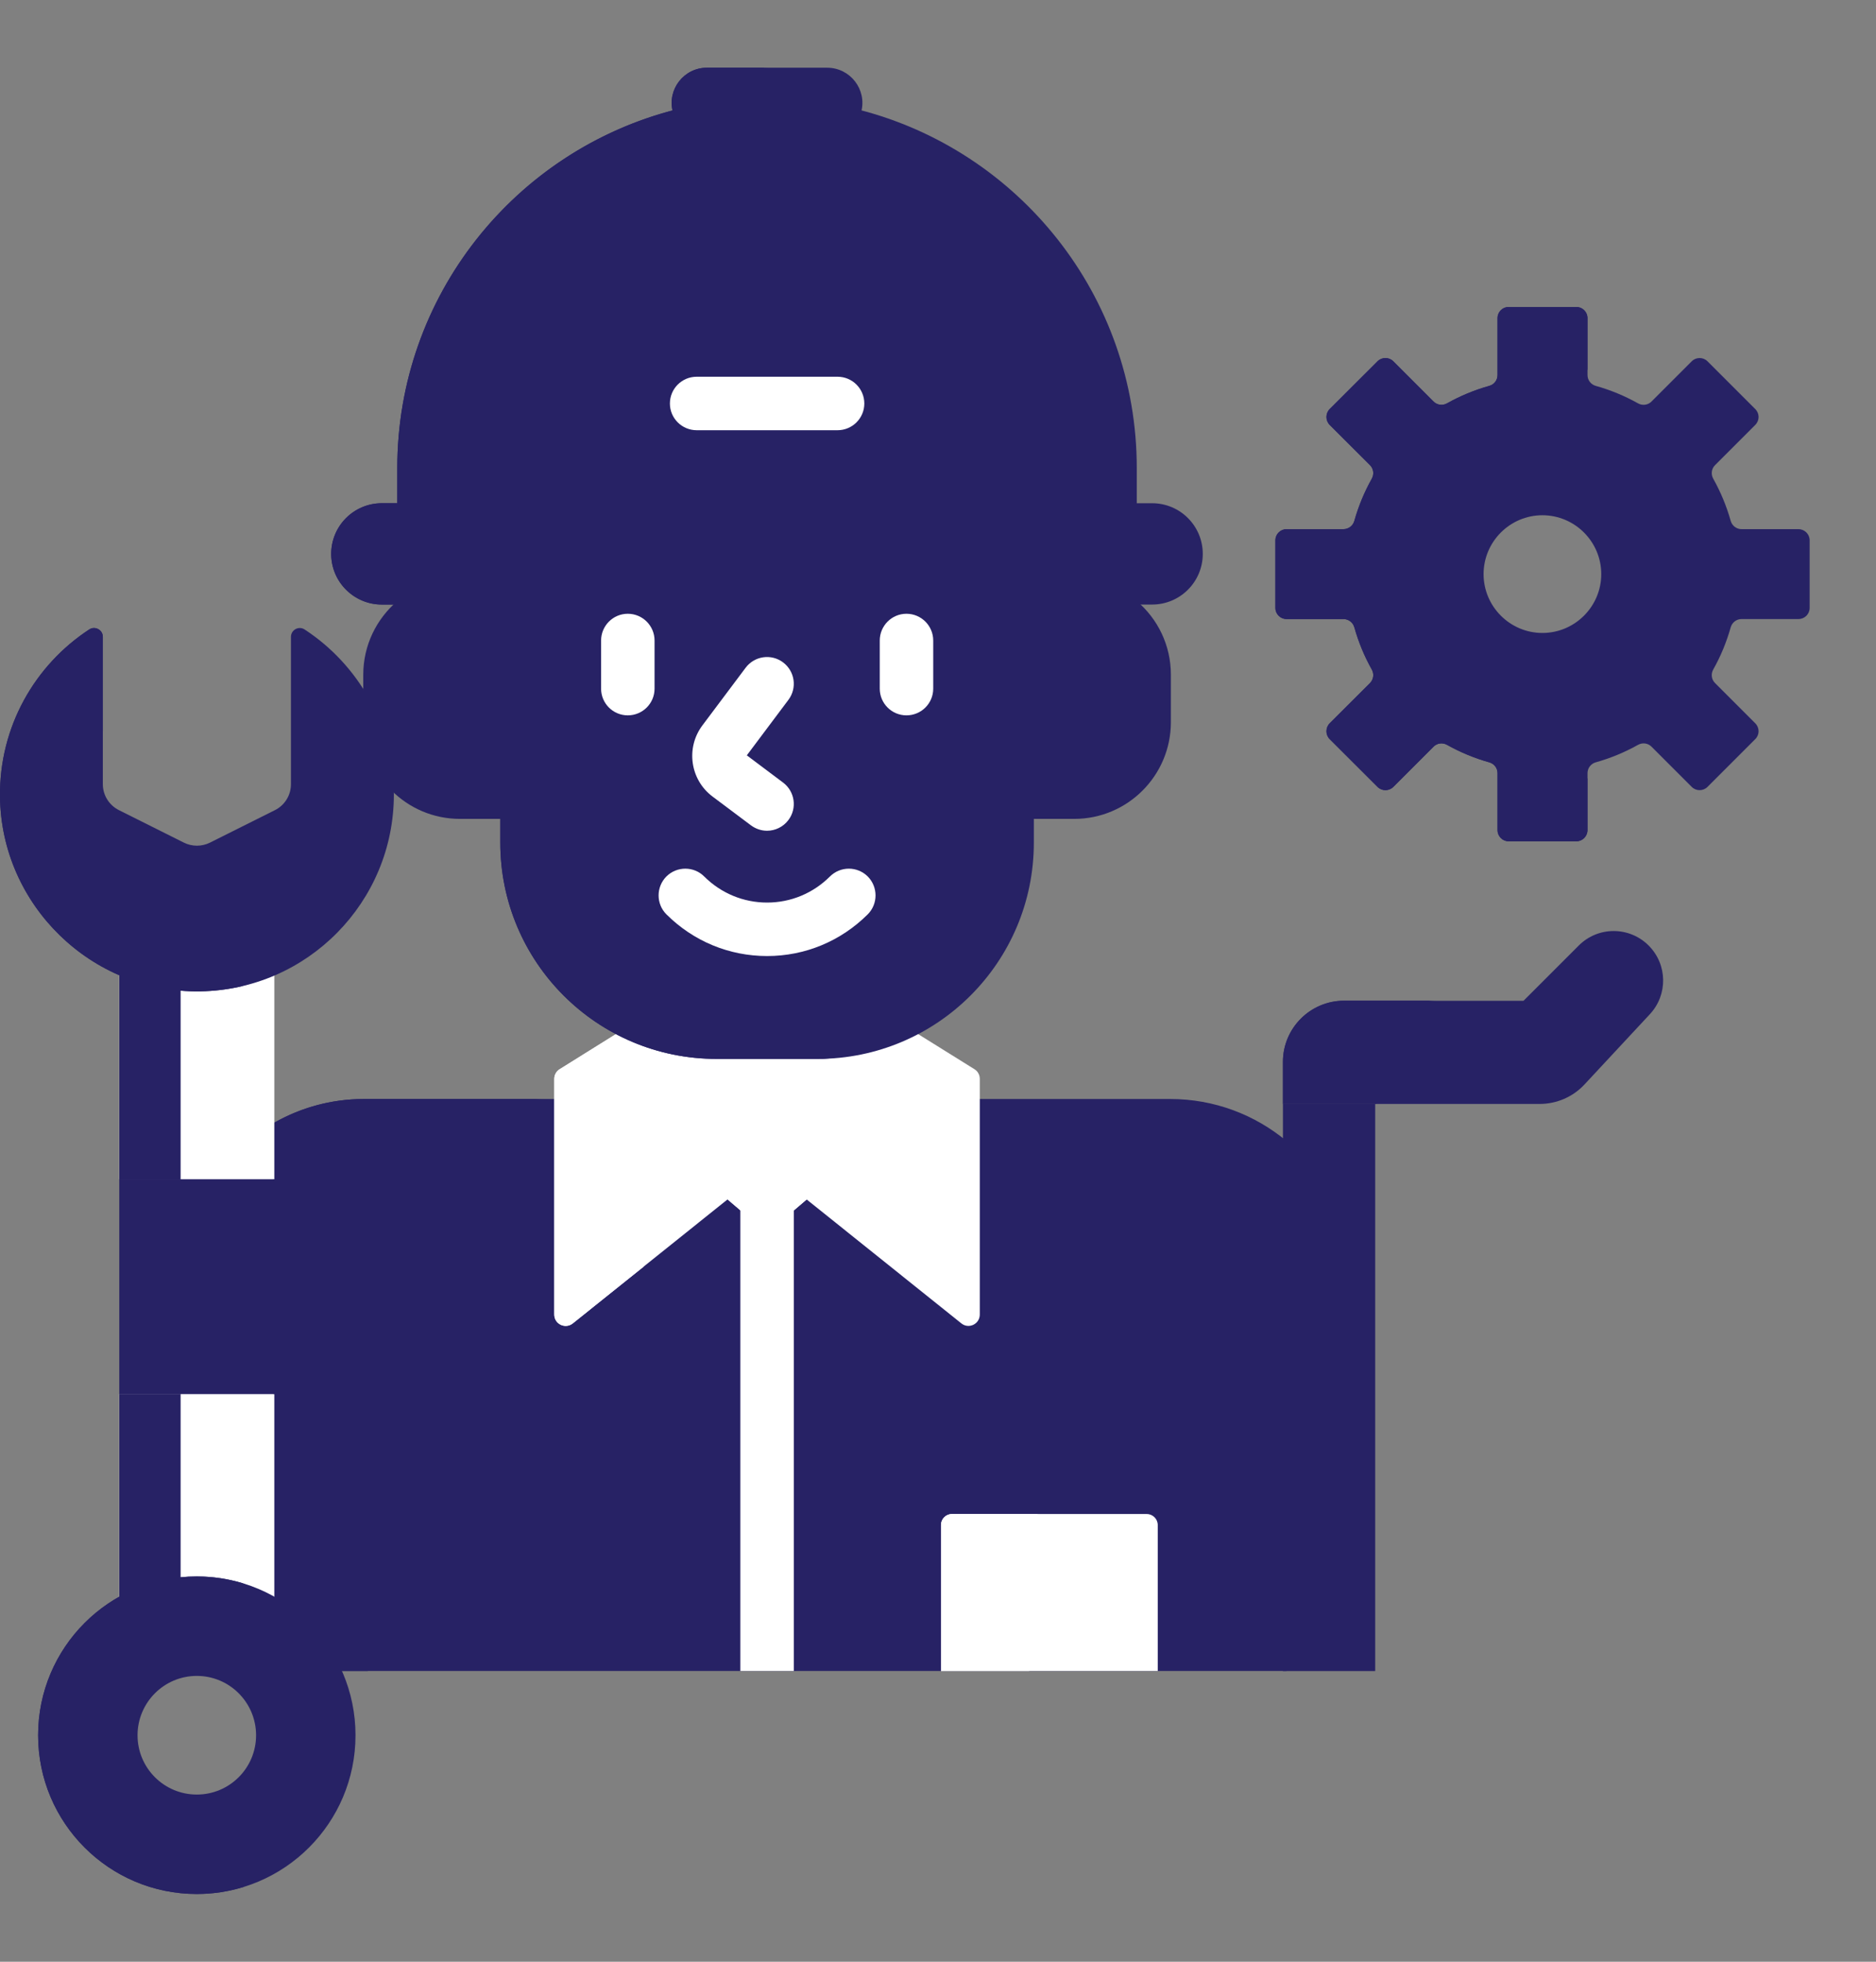 <svg width="22" height="23" viewBox="0 0 22 23" fill="none" xmlns="http://www.w3.org/2000/svg">
<rect x="0" y="0" width="22" height="23" fill="#808080" stroke="none"/>
<path d="M15.087 13.378C14.717 13.07 14.241 12.885 13.722 12.885H4.27C3.87 12.885 3.496 12.995 3.176 13.187V18.745C3.522 18.933 3.8 19.231 3.964 19.591H15.087L15.087 13.378Z" fill="#272265"/>
<path d="M9.104 14.312C9.074 14.338 9.036 14.352 8.996 14.352C8.956 14.352 8.917 14.338 8.887 14.312L8.682 14.137V19.591H9.309V14.137L9.104 14.312Z" fill="white"/>
<path d="M4.27 12.885C3.887 12.885 3.528 12.986 3.217 13.162V18.72C3.567 18.916 3.847 19.222 4.01 19.591H4.314V15.021C4.314 13.841 5.27 12.885 6.45 12.885H4.27Z" fill="#272265"/>
<path d="M3.108 16.304H1.494L1.398 16.346V18.77C1.666 18.615 1.977 18.525 2.308 18.525C2.639 18.525 2.95 18.615 3.217 18.77V16.346L3.108 16.304Z" fill="white"/>
<path d="M2.344 11.581C2.332 11.581 2.32 11.581 2.309 11.581C1.985 11.581 1.678 11.512 1.398 11.389V13.826L1.505 13.868H3.106L3.217 13.826V11.389C2.949 11.508 2.654 11.576 2.344 11.581Z" fill="white"/>
<path d="M13.577 19.591V17.88C13.577 17.809 13.519 17.751 13.448 17.751H11.164C11.093 17.751 11.035 17.809 11.035 17.88V19.591H13.577Z" fill="white"/>
<path d="M12.198 17.751H11.164C11.093 17.751 11.035 17.809 11.035 17.88V19.591H12.069V17.88C12.069 17.809 12.127 17.751 12.198 17.751Z" fill="white"/>
<path d="M11.428 12.536L10.725 12.098C10.383 12.273 9.997 12.373 9.587 12.373H8.403C7.994 12.373 7.607 12.274 7.265 12.098L6.563 12.536C6.524 12.56 6.5 12.603 6.5 12.649V15.412C6.5 15.524 6.629 15.586 6.717 15.516L8.912 13.758C8.961 13.719 9.03 13.719 9.079 13.758L11.274 15.516C11.361 15.586 11.49 15.524 11.49 15.412V12.649C11.49 12.603 11.467 12.56 11.428 12.536Z" fill="white"/>
<path d="M8.403 12.373C7.994 12.373 7.607 12.274 7.265 12.098L6.563 12.536C6.524 12.56 6.5 12.603 6.5 12.649V15.412C6.5 15.524 6.629 15.586 6.717 15.516L7.545 14.853V13.04C7.545 12.994 7.568 12.952 7.607 12.927L8.495 12.373H8.403Z" fill="white"/>
<path d="M9.588 12.374H8.404C8.197 12.374 7.995 12.348 7.802 12.3V13.342C7.802 13.403 7.829 13.462 7.875 13.501L8.861 14.343C8.939 14.41 9.054 14.41 9.132 14.343L10.118 13.501C10.164 13.462 10.191 13.403 10.191 13.342V12.3C9.998 12.348 9.796 12.374 9.588 12.374Z" fill="white"/>
<path d="M8.848 13.342V12.415H8.404C8.197 12.415 7.995 12.39 7.802 12.343V13.342C7.802 13.403 7.829 13.461 7.875 13.501L8.861 14.343C8.939 14.41 9.054 14.41 9.132 14.343L9.519 14.012L8.921 13.501C8.874 13.461 8.848 13.403 8.848 13.342Z" fill="white"/>
<path d="M5.909 7.047H4.66C4.416 7.255 4.26 7.564 4.26 7.911V8.467C4.26 9.093 4.768 9.601 5.394 9.601H5.909V7.047Z" fill="#272265"/>
<path d="M13.331 7.047H12.082V9.601H12.598C13.223 9.601 13.731 9.093 13.731 8.467V7.911C13.731 7.564 13.576 7.255 13.331 7.047Z" fill="#272265"/>
<path d="M5.867 7.046V9.879C5.867 11.28 7.002 12.415 8.404 12.415H9.587C10.989 12.415 12.124 11.28 12.124 9.879V7.046H5.867Z" fill="#272265"/>
<path d="M7.329 9.879V7.046H5.867V9.879C5.867 11.28 7.002 12.415 8.404 12.415H9.587C9.634 12.415 9.681 12.414 9.727 12.412C8.391 12.339 7.329 11.233 7.329 9.879Z" fill="#272265"/>
<path d="M7.362 8.387C7.189 8.387 7.049 8.247 7.049 8.074V7.51C7.049 7.337 7.189 7.196 7.362 7.196C7.536 7.196 7.676 7.337 7.676 7.51V8.074C7.676 8.247 7.536 8.387 7.362 8.387Z" fill="white"/>
<path d="M10.63 8.387C10.457 8.387 10.317 8.247 10.317 8.074V7.51C10.317 7.337 10.457 7.196 10.63 7.196C10.804 7.196 10.944 7.337 10.944 7.51V8.074C10.944 8.247 10.804 8.387 10.63 8.387Z" fill="white"/>
<path d="M8.996 11.209C8.55 11.209 8.131 11.035 7.815 10.72C7.693 10.598 7.693 10.399 7.815 10.276C7.938 10.154 8.137 10.154 8.259 10.277C8.456 10.473 8.718 10.582 8.996 10.582C9.274 10.582 9.535 10.473 9.732 10.277C9.855 10.154 10.053 10.154 10.176 10.276C10.298 10.399 10.298 10.598 10.176 10.72C9.86 11.035 9.441 11.209 8.996 11.209Z" fill="white"/>
<path d="M8.995 9.74C8.93 9.74 8.864 9.719 8.807 9.677L8.356 9.339C8.093 9.142 8.04 8.768 8.237 8.505L8.744 7.829C8.848 7.69 9.045 7.662 9.183 7.766C9.322 7.87 9.35 8.066 9.246 8.205L8.758 8.856L9.183 9.175C9.322 9.279 9.35 9.476 9.246 9.614C9.185 9.696 9.09 9.74 8.995 9.74Z" fill="white"/>
<path d="M10.063 1.284C10.062 1.29 10.061 1.295 10.06 1.3L9.486 3.514C9.467 3.588 9.401 3.639 9.324 3.639H8.666C8.59 3.639 8.523 3.588 8.504 3.514L7.931 1.3C7.929 1.295 7.929 1.29 7.927 1.284C6.049 1.76 4.659 3.461 4.659 5.488V5.942H13.331V5.488C13.331 3.461 11.941 1.76 10.063 1.284Z" fill="#272265"/>
<path d="M6.498 5.901V5.488C6.498 4.129 7.123 2.917 8.1 2.122L7.89 1.311C7.889 1.306 7.888 1.3 7.887 1.295C6.029 1.785 4.659 3.476 4.659 5.488V5.901H6.498Z" fill="#272265"/>
<path d="M13.511 7.088H4.478C4.15 7.088 3.884 6.822 3.884 6.494C3.884 6.166 4.15 5.9 4.478 5.9H13.511C13.839 5.9 14.105 6.166 14.105 6.494C14.105 6.822 13.839 7.088 13.511 7.088Z" fill="#272265"/>
<path d="M5.724 6.494C5.724 6.166 5.99 5.9 6.318 5.9H4.478C4.15 5.9 3.884 6.166 3.884 6.494C3.884 6.822 4.15 7.088 4.478 7.088H6.318C5.99 7.088 5.724 6.822 5.724 6.494Z" fill="#272265"/>
<path d="M9.526 3.524L10.1 1.31C10.168 1.049 9.97 0.794 9.7 0.794H8.29C8.02 0.794 7.822 1.049 7.89 1.31L8.463 3.524C8.487 3.616 8.571 3.681 8.666 3.681H9.324C9.419 3.681 9.502 3.616 9.526 3.524Z" fill="#272265"/>
<path d="M9.195 3.524L8.622 1.31C8.554 1.049 8.751 0.794 9.021 0.794H8.29C8.02 0.794 7.822 1.049 7.89 1.31L8.463 3.524C8.487 3.616 8.571 3.681 8.666 3.681H9.324C9.337 3.681 9.349 3.679 9.361 3.677C9.282 3.663 9.216 3.604 9.195 3.524Z" fill="#272265"/>
<path d="M9.822 5.044H8.17C7.997 5.044 7.856 4.904 7.856 4.731C7.856 4.557 7.997 4.417 8.17 4.417H9.822C9.995 4.417 10.136 4.557 10.136 4.731C10.136 4.904 9.995 5.044 9.822 5.044Z" fill="white"/>
<path d="M2.118 11.573C1.864 11.551 1.622 11.488 1.399 11.389V13.826H2.118V11.573Z" fill="#272265"/>
<path d="M1.399 16.344V18.768C1.615 18.643 1.858 18.561 2.118 18.534V16.344H1.399V16.344Z" fill="#272265"/>
<path d="M1.399 13.826H3.218V16.345H1.399V13.826Z" fill="#272265"/>
<path d="M1.399 13.826H2.118V16.345H1.399V13.826Z" fill="#272265"/>
<path d="M3.572 7.38C3.503 7.335 3.412 7.385 3.412 7.467V9.194C3.412 9.323 3.34 9.44 3.225 9.498L2.461 9.88C2.366 9.927 2.253 9.927 2.158 9.88L1.394 9.498C1.279 9.44 1.206 9.323 1.206 9.194V7.467C1.206 7.385 1.115 7.335 1.046 7.38C0.409 7.797 -0.01 8.521 0 9.342C0.015 10.614 1.075 11.643 2.346 11.623C3.605 11.604 4.619 10.577 4.619 9.314C4.619 8.505 4.202 7.792 3.572 7.38Z" fill="#272265"/>
<path d="M1.085 9.342C1.082 9.073 1.125 8.814 1.206 8.573V7.467C1.206 7.385 1.115 7.335 1.047 7.38C0.409 7.797 -0.01 8.521 0 9.342C0.015 10.614 1.075 11.643 2.346 11.623C2.52 11.62 2.69 11.598 2.853 11.559C1.854 11.315 1.098 10.415 1.085 9.342Z" fill="#272265"/>
<path d="M2.308 18.483C1.28 18.483 0.447 19.317 0.447 20.345C0.447 21.373 1.28 22.206 2.308 22.206C3.336 22.206 4.169 21.373 4.169 20.345C4.169 19.317 3.336 18.483 2.308 18.483ZM2.308 21.04C1.924 21.04 1.613 20.729 1.613 20.345C1.613 19.961 1.924 19.649 2.308 19.649C2.692 19.649 3.003 19.961 3.003 20.345C3.003 20.729 2.692 21.04 2.308 21.04Z" fill="#272265"/>
<path d="M1.54 20.345C1.54 19.507 2.093 18.799 2.854 18.565C2.682 18.512 2.498 18.483 2.308 18.483C1.28 18.483 0.447 19.317 0.447 20.345C0.447 21.373 1.28 22.206 2.308 22.206C2.498 22.206 2.682 22.177 2.854 22.124C2.093 21.891 1.54 21.183 1.54 20.345Z" fill="#272265"/>
<path d="M15.045 12.942H16.127V19.592H15.045V12.942Z" fill="#272265"/>
<path d="M18.514 11.086L17.866 11.734H15.762C15.366 11.734 15.045 12.055 15.045 12.451V12.943H18.056C18.256 12.943 18.447 12.86 18.583 12.713L19.348 11.891C19.561 11.663 19.555 11.307 19.334 11.086C19.107 10.859 18.74 10.859 18.514 11.086Z" fill="#272265"/>
<path d="M16.857 11.732H15.762C15.366 11.732 15.045 12.054 15.045 12.45V12.941H16.139V12.45C16.139 12.054 16.46 11.732 16.857 11.732Z" fill="#272265"/>
<path d="M21.091 6.204H20.423C20.364 6.204 20.312 6.164 20.296 6.107C20.247 5.933 20.178 5.767 20.091 5.612C20.062 5.56 20.07 5.496 20.112 5.454L20.584 4.982C20.636 4.93 20.636 4.847 20.584 4.796L20.024 4.236C19.973 4.185 19.89 4.185 19.839 4.236L19.367 4.708C19.325 4.75 19.261 4.758 19.209 4.729C19.054 4.642 18.888 4.573 18.713 4.524C18.657 4.508 18.617 4.457 18.617 4.398V3.73C18.617 3.657 18.558 3.599 18.486 3.599H17.693C17.621 3.599 17.562 3.657 17.562 3.73V4.398C17.562 4.457 17.523 4.508 17.465 4.524C17.291 4.573 17.125 4.642 16.97 4.729C16.918 4.758 16.854 4.75 16.812 4.708L16.34 4.236C16.289 4.185 16.206 4.185 16.155 4.236L15.594 4.796C15.543 4.847 15.543 4.93 15.594 4.982L16.067 5.454C16.108 5.496 16.116 5.56 16.088 5.612C16.001 5.767 15.932 5.933 15.883 6.107C15.867 6.164 15.815 6.204 15.756 6.204H15.088C15.016 6.204 14.957 6.263 14.957 6.335V7.127C14.957 7.2 15.016 7.258 15.088 7.258H15.756C15.815 7.258 15.867 7.298 15.883 7.355C15.932 7.529 16.001 7.696 16.088 7.85C16.116 7.902 16.108 7.966 16.067 8.008L15.594 8.48C15.543 8.532 15.543 8.615 15.594 8.666L16.155 9.226C16.206 9.277 16.289 9.277 16.34 9.226L16.812 8.754C16.854 8.712 16.918 8.704 16.97 8.733C17.125 8.82 17.291 8.889 17.465 8.938C17.523 8.954 17.562 9.005 17.562 9.064V9.732C17.562 9.805 17.621 9.864 17.693 9.864H18.486C18.558 9.864 18.617 9.805 18.617 9.732V9.064C18.617 9.005 18.657 8.954 18.713 8.938C18.888 8.889 19.054 8.82 19.209 8.733C19.261 8.704 19.325 8.712 19.367 8.754L19.839 9.226C19.89 9.277 19.973 9.277 20.024 9.226L20.584 8.666C20.636 8.615 20.636 8.532 20.584 8.48L20.112 8.008C20.07 7.966 20.062 7.902 20.091 7.85C20.178 7.696 20.247 7.529 20.296 7.355C20.312 7.298 20.364 7.258 20.423 7.258H21.091C21.163 7.258 21.222 7.2 21.222 7.127V6.335C21.222 6.263 21.163 6.204 21.091 6.204ZM18.09 7.734C17.535 7.734 17.086 7.285 17.086 6.731C17.086 6.177 17.535 5.728 18.09 5.728C18.644 5.728 19.093 6.177 19.093 6.731C19.093 7.285 18.644 7.734 18.09 7.734Z" fill="#272265"/>
<path d="M17.307 7.79C16.982 7.55 16.771 7.165 16.771 6.731C16.771 6.297 16.982 5.912 17.307 5.672C17.565 5.083 18.033 4.606 18.616 4.335V3.73C18.616 3.657 18.557 3.599 18.485 3.599H17.692C17.62 3.599 17.561 3.657 17.561 3.73V4.398C17.561 4.457 17.521 4.508 17.465 4.524C17.29 4.573 17.124 4.642 16.969 4.729C16.918 4.758 16.853 4.75 16.811 4.708L16.339 4.236C16.288 4.185 16.205 4.185 16.154 4.236L15.593 4.796C15.542 4.847 15.542 4.93 15.593 4.982L16.066 5.454C16.108 5.496 16.116 5.56 16.087 5.612C16 5.767 15.931 5.933 15.882 6.107C15.866 6.164 15.814 6.204 15.755 6.204H15.087C15.015 6.204 14.956 6.263 14.956 6.335V7.127C14.956 7.2 15.015 7.258 15.087 7.258H15.755C15.814 7.258 15.866 7.298 15.882 7.355C15.931 7.529 16 7.696 16.087 7.85C16.116 7.902 16.108 7.966 16.066 8.008L15.593 8.48C15.542 8.532 15.542 8.615 15.593 8.666L16.154 9.226C16.205 9.277 16.288 9.277 16.339 9.226L16.811 8.754C16.853 8.712 16.918 8.704 16.969 8.733C17.124 8.82 17.29 8.889 17.465 8.938C17.521 8.954 17.561 9.005 17.561 9.064V9.732C17.561 9.805 17.62 9.864 17.692 9.864H18.485C18.557 9.864 18.616 9.805 18.616 9.732V9.127C18.033 8.856 17.565 8.379 17.307 7.79Z" fill="#272265"/>
<path d="M18.088 8.048C17.362 8.048 16.771 7.457 16.771 6.731C16.771 6.005 17.362 5.414 18.088 5.414C18.814 5.414 19.405 6.005 19.405 6.731C19.405 7.457 18.814 8.048 18.088 8.048ZM18.088 6.041C17.708 6.041 17.398 6.351 17.398 6.731C17.398 7.111 17.708 7.421 18.088 7.421C18.468 7.421 18.778 7.111 18.778 6.731C18.778 6.351 18.468 6.041 18.088 6.041Z" fill="#272265"/>
</svg>
